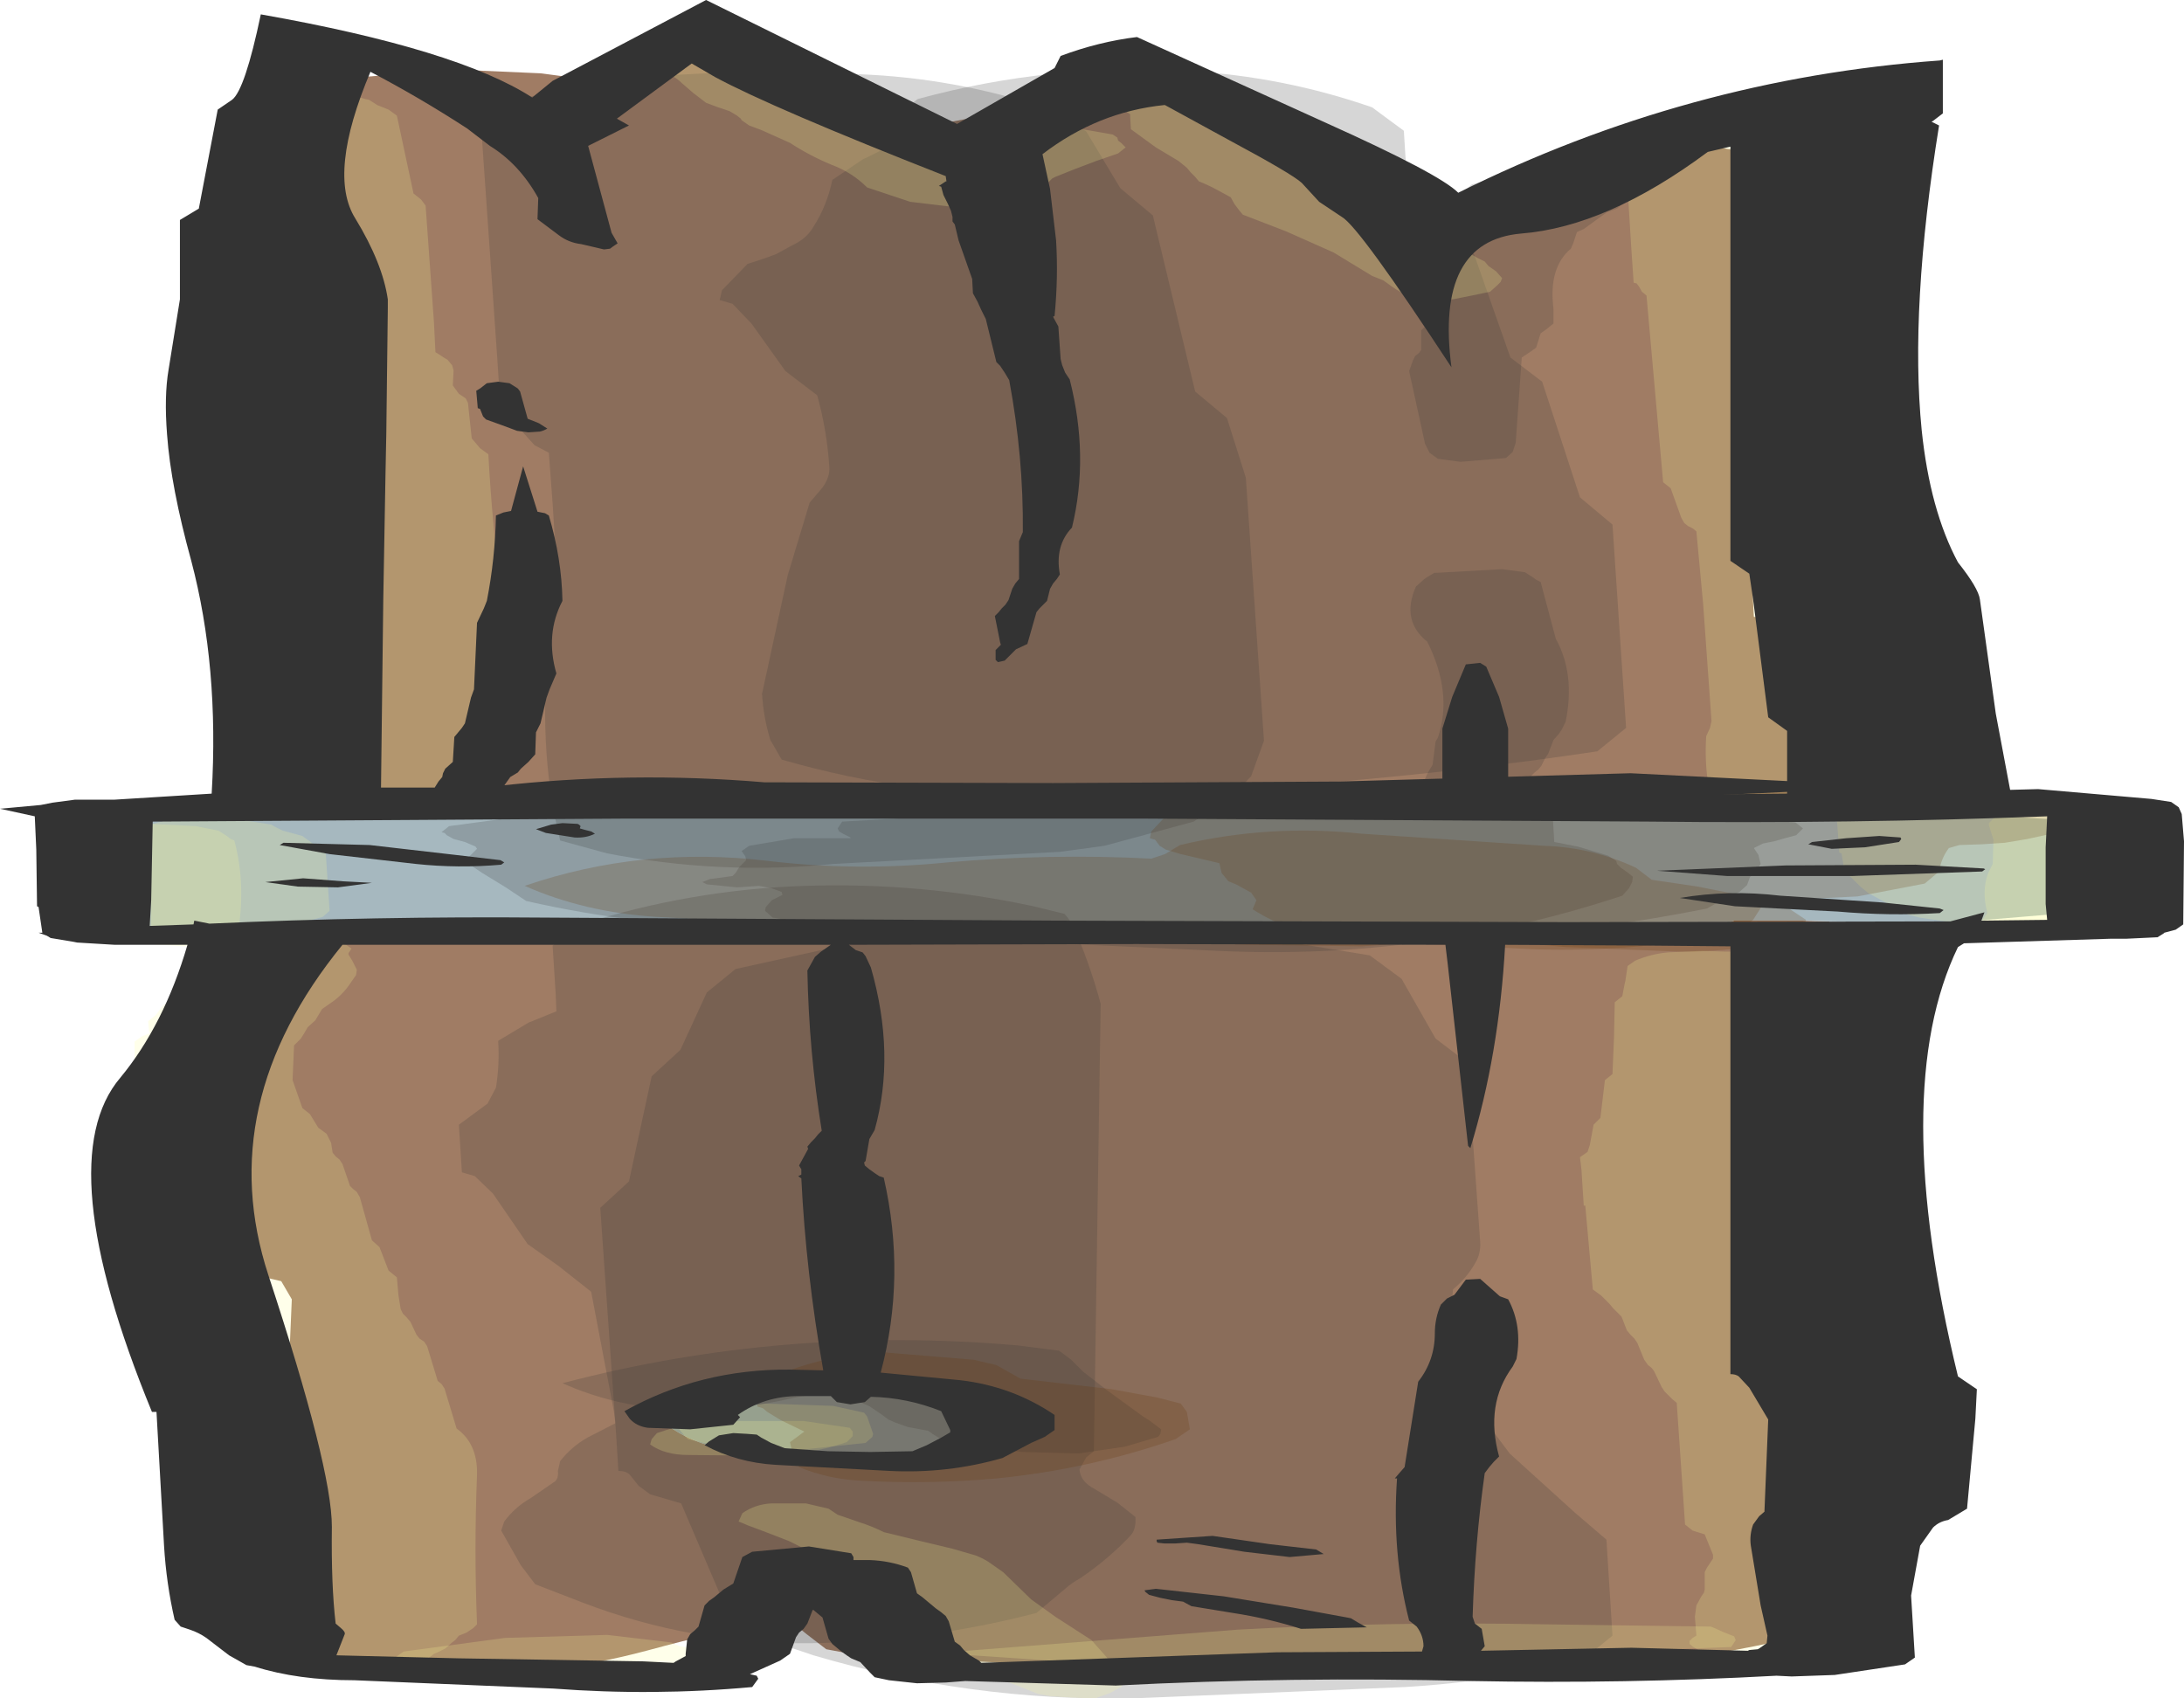 <?xml version="1.0" encoding="UTF-8" standalone="no"?>
<svg xmlns:xlink="http://www.w3.org/1999/xlink" height="112.35px" width="144.45px" xmlns="http://www.w3.org/2000/svg">
  <g transform="matrix(1.0, 0.0, 0.0, 1.0, 72.2, 56.2)">
    <path d="M-51.55 -2.15 L-51.35 -2.6 -51.05 -2.85 -50.75 -3.1 -52.45 -3.75 -52.45 -3.8 -52.1 -4.7 -51.75 -5.6 Q-51.4 -8.15 -51.3 -10.75 L-50.95 -11.5 -50.65 -13.65 -50.3 -14.45 -49.85 -15.1 Q-48.2 -19.35 -49.05 -24.2 L-48.9 -25.05 -47.95 -26.15 -47.8 -27.5 -47.7 -29.25 -47.5 -38.5 -48.2 -39.25 -48.85 -39.95 -49.5 -40.75 -50.9 -42.7 -52.2 -43.75 -53.7 -47.4 -55.0 -48.4 -54.35 -49.35 -53.25 -50.4 -51.4 -50.85 -42.1 -51.6 -36.45 -51.35 -34.55 -51.1 -32.7 -51.35 -26.9 -51.7 -26.75 -51.95 -26.5 -52.2 -24.25 -52.3 Q-23.75 -52.25 -23.5 -52.0 L-23.45 -51.7 -23.5 -51.6 -19.55 -51.0 -18.3 -50.7 -17.65 -50.5 -17.05 -49.65 -16.85 -49.2 -16.2 -47.6 -14.25 -46.9 -13.0 -46.45 -12.35 -46.2 -11.7 -46.95 -10.6 -47.9 -6.85 -48.6 1.0 -49.05 1.1 -49.35 1.35 -49.6 3.2 -49.9 5.05 -49.95 6.85 -49.7 6.95 -49.6 7.2 -49.4 7.6 -49.35 8.0 -49.25 8.35 -49.2 8.75 -49.1 9.0 -49.0 9.15 -48.85 9.4 -48.6 9.65 -48.3 9.7 -48.15 9.85 -47.9 10.05 -47.85 10.4 -47.35 10.5 -47.3 11.25 -46.95 12.25 -46.45 12.4 -46.3 12.45 -46.15 12.7 -45.95 14.1 -45.35 15.55 -44.4 16.35 -43.85 17.75 -43.1 17.9 -43.0 18.15 -42.75 18.45 -42.55 18.7 -42.3 18.95 -42.0 19.2 -41.8 19.35 -41.65 19.4 -41.55 19.5 -41.5 19.55 -40.8 19.55 -40.75 20.5 -40.9 22.35 -41.7 26.0 -43.05 27.25 -43.45 Q27.55 -43.5 27.75 -43.7 L28.5 -44.4 29.6 -45.4 31.45 -45.9 40.8 -46.55 46.45 -45.65 47.75 -45.3 48.2 -44.45 48.6 -41.9 47.4 -40.85 46.45 -36.15 45.25 -35.15 44.25 -31.4 43.1 -30.25 43.2 -27.7 43.8 -15.4 Q48.3 -14.8 52.4 -12.75 53.5 -11.65 53.4 -10.0 L53.2 -2.7 Q43.25 -3.15 33.2 -2.85 24.6 -2.6 16.0 -2.65 L-17.85 -2.7 -51.55 -2.15 M48.8 4.75 L48.6 5.3 46.25 6.85 45.55 7.3 45.75 9.75 45.9 11.75 44.75 12.85 43.7 16.2 43.9 18.65 44.3 24.6 44.4 26.05 45.7 26.95 47.05 28.05 47.7 36.4 49.2 50.75 48.0 51.75 Q37.05 54.55 25.65 54.3 14.4 54.05 3.15 54.3 L-15.65 53.25 -17.55 52.9 -18.85 51.9 -20.2 50.8 Q-24.85 51.75 -29.45 53.0 -35.85 54.7 -42.5 54.65 -48.0 54.65 -53.2 53.1 L-53.75 52.4 -53.75 52.1 Q-53.3 51.55 -52.65 51.2 L-51.5 50.75 -51.5 50.5 -51.4 50.1 -50.35 49.15 -50.45 48.85 -52.25 48.25 -53.55 47.9 -54.2 47.65 -54.7 47.0 -55.6 44.7 -55.0 44.6 -54.05 44.3 -52.25 43.75 -51.65 43.25 -51.7 42.5 -51.7 42.35 -51.75 41.85 -51.75 41.6 -51.55 40.6 -51.55 40.35 -51.55 40.05 -51.65 39.85 -52.2 39.3 -52.9 38.75 -53.2 36.75 -52.9 29.75 -53.6 28.55 -54.9 28.25 Q-55.25 27.7 -55.85 27.25 L-56.6 25.5 -57.3 24.95 Q-58.15 22.0 -58.3 19.0 L-58.05 18.4 -57.6 17.4 -56.75 15.1 -56.4 14.8 -56.2 13.7 -56.15 13.6 -55.6 13.15 -55.0 12.35 -54.45 11.9 -53.9 11.3 -53.6 10.6 -53.65 9.75 -53.1 8.75 -52.5 8.25 Q-52.5 7.7 -52.65 7.25 -53.05 6.0 -52.05 5.35 L-51.9 5.2 Q-39.25 4.85 -26.55 4.95 -9.6 5.1 7.3 5.6 24.6 6.15 41.75 5.2 L42.25 4.8 42.5 4.7 47.0 4.7 48.8 4.75 M-27.35 36.5 L-27.8 36.9 -27.75 38.3 Q-26.1 39.4 -23.65 39.8 L-16.1 40.4 Q-12.65 40.4 -9.4 39.4 L-8.9 39.05 -8.45 38.75 -8.0 38.35 -7.75 37.9 -7.5 37.75 -7.0 37.5 -6.3 37.15 -5.85 36.75 -5.85 36.6 -6.35 36.2 -11.65 35.6 -19.85 35.75 -27.35 36.5" fill="#a07c64" fill-rule="evenodd" stroke="none"/>
    <path d="M53.2 -2.7 L67.05 -1.75 Q67.9 -1.65 68.6 -1.2 L68.8 -0.85 68.95 -0.1 68.45 0.35 67.75 0.65 67.3 0.85 67.0 1.1 66.55 1.6 66.1 2.85 65.9 3.15 65.95 3.35 66.2 3.65 65.7 4.1 56.75 4.85 48.8 4.75 47.0 4.7 42.5 4.7 42.25 4.8 41.75 5.2 Q24.6 6.15 7.3 5.6 -9.6 5.1 -26.55 4.95 -39.25 4.85 -51.9 5.2 L-60.3 5.45 Q-62.75 5.55 -64.6 4.45 L-64.65 4.25 -64.55 2.05 -64.1 1.65 -63.8 1.35 -63.35 0.95 -63.45 0.75 -63.9 0.3 -64.0 -1.1 -63.5 -1.45 Q-63.3 -1.6 -63.05 -1.7 L-62.55 -2.1 Q-60.8 -2.85 -58.9 -3.0 L-54.35 -2.85 -52.3 -2.15 -51.55 -2.15 -17.85 -2.7 16.0 -2.65 Q24.6 -2.6 33.2 -2.85 43.25 -3.15 53.2 -2.7 M-27.35 36.5 L-19.85 35.75 -11.65 35.6 -6.35 36.2 -5.85 36.6 -5.85 36.75 -6.3 37.15 -7.0 37.5 -7.5 37.75 -7.75 37.9 -8.0 38.35 -8.45 38.75 -8.9 39.05 -9.4 39.4 Q-12.65 40.4 -16.1 40.4 L-23.65 39.8 Q-26.1 39.4 -27.75 38.3 L-27.8 36.9 -27.35 36.5" fill="#a6b8bf" fill-rule="evenodd" stroke="none"/>
    <path d="M0.15 39.8 L-0.35 40.2 -0.8 41.0 Q-0.75 41.7 -0.05 42.15 L1.7 43.2 2.9 44.15 Q2.95 44.95 2.6 45.35 1.1 46.95 -0.75 48.2 -1.3 48.5 -1.75 48.9 L-3.65 50.5 Q-10.95 52.4 -18.55 52.5 -26.4 52.6 -33.7 49.8 L-36.8 48.6 -37.75 47.35 -39.05 45.05 -38.85 44.45 Q-38.15 43.5 -37.1 42.9 L-35.5 41.8 Q-35.25 41.6 -35.3 41.1 L-35.15 40.45 Q-34.4 39.5 -33.35 38.9 L-31.5 37.95 -31.6 37.15 -33.1 29.25 -35.25 27.55 -37.3 26.1 -39.6 22.75 -40.8 21.6 -41.65 21.35 -41.85 18.2 -39.95 16.8 -39.4 15.75 Q-39.15 14.25 -39.25 12.65 L-37.25 11.45 -35.4 10.7 -35.45 9.5 -35.65 6.35 -33.75 4.95 Q-26.55 2.65 -18.95 2.4 -11.3 2.15 -3.85 3.75 L-1.8 4.25 Q-1.25 4.85 -1.0 5.55 -0.05 7.8 0.6 10.2 L0.15 39.8" fill="#333333" fill-opacity="0.2" fill-rule="evenodd" stroke="none"/>
    <path d="M22.75 12.5 L24.85 14.1 25.7 25.95 Q25.75 26.7 25.4 27.3 24.85 28.3 23.9 29.1 L23.35 35.4 25.45 37.0 27.65 39.95 31.95 43.85 34.05 45.65 34.45 52.0 32.55 53.55 Q26.75 55.05 20.7 55.4 L2.7 56.15 Q-8.05 56.35 -18.4 53.3 L-23.6 51.55 -27.15 43.25 -29.2 42.65 -29.95 42.1 -30.55 41.35 Q-30.8 41.1 -31.3 41.1 L-31.45 38.7 -32.5 23.7 -30.6 21.95 -29.1 15.0 -27.2 13.25 -25.45 9.45 -23.55 7.9 -17.65 6.6 -14.7 6.05 -2.75 5.1 12.3 6.0 18.4 7.0 20.5 8.55 22.75 12.5" fill="#333333" fill-opacity="0.2" fill-rule="evenodd" stroke="none"/>
    <path d="M18.55 -49.1 L20.65 -47.55 20.7 -46.75 20.75 -45.95 20.9 -44.2 22.9 -43.55 23.95 -43.2 27.7 -32.55 29.8 -30.95 32.3 -23.3 34.45 -21.5 35.35 -8.05 33.45 -6.5 Q15.75 -3.85 -2.35 -3.55 -11.65 -3.4 -20.5 -5.95 L-21.25 -7.25 Q-21.7 -8.7 -21.8 -10.3 L-20.1 -18.15 -18.65 -22.95 -17.8 -23.95 Q-17.3 -24.65 -17.35 -25.3 -17.5 -27.7 -18.15 -30.05 L-20.25 -31.65 -22.5 -34.8 -23.75 -36.1 -24.6 -36.35 -24.45 -37.0 -22.75 -38.75 Q-21.75 -39.05 -20.85 -39.4 L-19.85 -39.95 Q-18.85 -40.4 -18.4 -41.2 -17.5 -42.6 -17.15 -44.3 L-15.15 -45.65 -13.3 -46.55 -13.3 -46.65 -13.35 -47.45 -13.2 -48.05 Q-12.45 -48.95 -11.5 -49.65 -2.7 -52.05 6.4 -51.5 12.65 -51.15 18.55 -49.1" fill="#333333" fill-opacity="0.2" fill-rule="evenodd" stroke="none"/>
    <path d="M8.95 -28.55 L10.2 -24.6 11.4 -7.2 10.55 -4.85 9.55 -3.8 8.75 -3.2 6.75 -1.85 0.85 -0.25 -2.1 0.15 -17.05 0.95 Q-24.6 1.7 -32.05 0.25 L-35.15 -0.6 Q-35.85 -3.45 -36.05 -6.35 -36.3 -9.85 -35.9 -13.4 L-35.3 -17.35 -35.65 -22.9 -35.9 -26.25 -36.85 -26.75 -37.75 -27.75 -38.45 -29.0 Q-38.6 -29.2 -39.1 -29.2 L-39.3 -32.35 -40.4 -48.15 -38.5 -49.55 -32.55 -50.7 -29.6 -51.1 Q-22.1 -51.7 -14.55 -51.25 -8.35 -50.9 -2.45 -48.85 L-0.35 -47.5 1.9 -43.75 4.05 -41.95 6.85 -30.3 8.95 -28.55" fill="#333333" fill-opacity="0.2" fill-rule="evenodd" stroke="none"/>
    <path d="M30.7 -13.95 Q32.0 -11.6 31.35 -8.45 L31.1 -7.95 30.9 -7.65 30.55 -7.25 30.2 -6.35 30.0 -6.05 29.75 -5.55 29.55 -5.3 29.3 -5.1 29.1 -4.9 28.85 -4.35 28.4 -4.0 Q26.2 -3.25 23.9 -3.35 22.5 -3.4 21.6 -4.0 L21.95 -4.4 22.15 -4.9 22.3 -5.2 22.55 -5.6 22.75 -7.15 22.9 -7.4 Q23.9 -10.35 22.2 -13.75 20.45 -15.15 21.45 -17.4 L21.95 -17.85 22.15 -18.0 22.65 -18.3 27.15 -18.55 28.65 -18.35 29.2 -18.0 29.4 -17.85 29.7 -17.7 30.7 -13.95" fill="#333333" fill-opacity="0.2" fill-rule="evenodd" stroke="none"/>
    <path d="M17.5 -2.3 L17.45 -2.5 17.55 -2.9 17.9 -3.35 Q23.45 -4.6 29.1 -3.55 34.75 -2.45 40.5 -2.5 L46.55 -1.8 47.05 -1.4 46.6 -0.95 45.85 -0.75 45.15 -0.55 44.4 -0.4 43.8 -0.1 43.9 0.05 44.1 0.35 44.25 0.95 44.0 1.35 43.75 1.65 43.55 1.8 43.35 2.35 42.85 2.8 42.15 3.15 41.4 3.5 40.7 3.9 Q25.6 6.9 10.0 6.05 -6.15 5.2 -22.3 5.15 -29.95 5.1 -37.4 3.4 L-38.75 2.5 -40.3 1.55 -41.05 1.05 -41.35 0.75 -41.15 0.45 -41.1 0.4 -40.65 -0.05 -40.75 -0.2 -41.45 -0.5 -42.2 -0.7 -42.65 -0.95 -42.8 -1.1 -43.0 -1.15 -42.5 -1.55 -38.8 -2.05 -35.05 -2.25 -32.8 -2.45 Q-23.25 -4.05 -13.35 -3.65 L6.2 -2.5 Q11.85 -2.05 17.5 -2.3" fill="#333333" fill-opacity="0.2" fill-rule="evenodd" stroke="none"/>
    <path d="M30.5 -2.2 L30.6 -0.5 32.15 -0.2 34.15 0.4 34.7 0.75 34.75 0.95 35.0 1.2 35.5 1.55 35.8 1.8 35.75 2.15 35.55 2.55 35.1 3.05 Q22.1 7.35 8.35 6.7 L-14.25 5.65 -21.1 4.5 -21.6 4.05 -21.55 3.8 -21.15 3.35 -20.45 3.0 -20.5 2.8 -21.2 2.55 -22.0 2.4 -23.45 2.5 -25.45 2.3 -25.75 2.15 -25.25 1.95 -24.5 1.85 -23.75 1.75 -23.55 1.55 -23.3 1.15 -23.05 0.9 -22.85 0.7 -22.9 0.45 -23.15 0.1 -22.65 -0.25 -19.7 -0.75 -15.95 -0.75 -15.95 -0.8 -16.45 -1.05 -16.7 -1.2 -16.8 -1.4 -16.5 -1.85 5.9 -3.1 23.9 -3.4 Q27.05 -3.5 30.0 -2.6 L30.5 -2.2" fill="#333333" fill-opacity="0.2" fill-rule="evenodd" stroke="none"/>
    <path d="M35.1 -43.6 L35.25 -42.85 34.75 -42.4 34.05 -42.15 34.0 -42.1 32.55 -41.05 32.1 -40.85 31.85 -40.1 31.7 -39.75 Q30.2 -38.5 30.55 -35.75 L30.55 -34.8 30.05 -34.4 29.7 -34.15 29.4 -33.2 28.9 -32.85 28.45 -32.55 28.05 -26.9 27.85 -26.3 27.4 -25.9 24.4 -25.65 22.9 -25.85 22.35 -26.25 22.05 -26.85 21.0 -31.65 21.25 -32.35 21.4 -32.65 21.65 -32.85 21.8 -33.05 21.8 -34.35 22.05 -34.6 22.25 -34.7 21.5 -38.95 21.75 -39.55 21.9 -39.85 22.05 -39.95 22.1 -40.9 22.65 -41.5 23.75 -42.4 24.2 -42.8 24.65 -43.6 25.15 -44.0 Q28.05 -44.85 31.1 -44.6 L32.6 -44.5 34.9 -43.95 35.1 -43.6" fill="#333333" fill-opacity="0.2" fill-rule="evenodd" stroke="none"/>
    <path d="M-64.15 0.5 L-64.2 -0.85 -63.75 -1.25 -60.8 -2.05 -57.05 -2.1 -54.25 -1.65 -54.0 -1.5 -53.5 -1.25 -52.75 -1.05 -52.2 -0.9 -52.0 -0.75 -51.65 -0.5 -51.15 -0.1 -50.65 0.3 -50.4 4.05 -50.85 4.45 -51.6 4.65 -52.35 4.8 -53.05 4.95 -53.8 5.45 -56.0 5.95 -59.0 6.1 -61.8 5.6 -62.05 5.35 -62.2 5.05 -62.2 3.5 -62.5 2.4 -63.05 1.95 -63.35 1.35 -63.6 0.9 -63.9 0.6 -64.15 0.5" fill="#ffff99" fill-opacity="0.2" fill-rule="evenodd" stroke="none"/>
    <path d="M49.3 -1.9 L49.8 -2.3 52.75 -2.7 57.25 -2.8 61.8 -2.3 62.55 -2.4 64.0 -2.55 65.5 -2.5 67.05 -2.35 67.55 -2.15 68.05 -1.9 68.45 -1.5 68.35 -1.25 68.15 -1.15 67.9 -0.85 67.65 -0.55 67.5 -0.45 67.25 0.75 66.8 1.2 66.4 3.35 65.95 3.75 65.2 3.95 65.0 4.15 64.5 4.6 62.3 5.05 58.55 5.05 54.75 4.5 54.0 4.3 53.2 3.9 52.7 3.6 52.15 3.3 51.4 2.9 50.85 2.45 50.3 1.9 49.8 1.45 49.6 0.25 49.45 0.2 49.3 -1.9" fill="#ffff99" fill-opacity="0.2" fill-rule="evenodd" stroke="none"/>
    <path d="M-65.7 -0.45 L-65.65 -0.8 -65.25 -1.25 -62.3 -1.7 -59.25 -1.55 -57.75 -1.25 -57.2 -0.9 -56.95 -0.7 -56.7 -0.6 Q-55.9 2.4 -56.5 5.7 L-57.0 6.05 -60.0 6.4 -62.25 6.25 -63.75 6.05 -64.1 5.65 -64.05 5.4 Q-63.5 5.05 -63.75 4.05 L-64.35 1.1 -64.9 0.05 -65.35 -0.25 -65.5 -0.4 -65.7 -0.45" fill="#ffff99" fill-opacity="0.2" fill-rule="evenodd" stroke="none"/>
    <path d="M59.6 0.95 L59.65 -0.65 59.35 -1.6 59.35 -1.75 59.8 -2.2 64.25 -2.6 66.55 -2.35 67.3 -2.2 67.8 -1.8 67.4 0.7 67.25 0.95 Q66.55 1.6 66.55 2.6 L66.5 4.15 66.0 4.45 65.25 4.7 64.8 5.15 64.3 5.55 59.85 5.75 58.55 5.65 Q58.25 5.65 58.3 5.3 L58.8 4.95 58.95 4.6 59.25 4.2 Q58.85 2.75 59.3 1.55 L59.6 0.95" fill="#ffff99" fill-opacity="0.2" fill-rule="evenodd" stroke="none"/>
    <path d="M-27.5 38.15 L-27.5 38.0 -27.25 37.6 -26.85 37.2 -21.6 36.65 -17.1 36.8 -15.05 37.25 -14.85 37.5 -14.45 38.65 -14.5 38.85 -14.95 39.25 -20.15 39.8 -24.65 39.5 -26.7 39.0 -26.95 38.75 -27.2 38.45 -27.35 38.2 -27.5 38.15" fill="#ffff99" fill-opacity="0.2" fill-rule="evenodd" stroke="none"/>
    <path d="M-29.2 39.35 L-29.1 39.0 -28.75 38.6 Q-26.2 37.7 -23.55 37.8 L-19.05 37.8 -16.0 38.25 -15.8 38.5 -15.8 38.8 -16.2 39.2 Q-18.7 40.05 -21.4 40.1 L-26.65 40.05 Q-28.25 40.05 -29.2 39.35" fill="#ffff99" fill-opacity="0.2" fill-rule="evenodd" stroke="none"/>
    <path d="M-40.65 51.25 L-40.9 51.5 -41.35 51.8 -41.85 52.0 -42.1 52.3 -42.3 52.45 -42.75 52.85 -43.25 53.1 -43.5 53.2 -43.75 53.4 -44.2 53.75 -44.95 53.95 -45.7 54.05 Q-47.55 54.25 -49.45 54.1 L-51.75 53.65 -51.85 53.4 -51.75 53.15 -51.5 52.95 -51.1 52.5 -51.05 52.35 -51.3 52.05 -51.5 51.65 -51.35 51.4 -51.15 51.2 -51.25 46.7 -51.3 45.2 -51.65 44.15 -51.9 43.75 -52.0 42.55 -51.5 42.15 -51.4 40.4 -51.85 38.75 -52.0 38.5 -52.25 38.3 -52.45 38.0 -53.25 35.3 -53.5 35.1 -53.7 34.8 -54.4 32.55 -54.65 32.35 -54.9 32.05 -55.35 31.05 -55.55 30.8 -55.8 30.45 -56.05 30.05 -56.95 28.15 -57.5 27.7 -58.1 26.2 -58.65 25.75 -59.2 22.9 -59.35 22.7 -59.6 22.5 -59.8 22.15 -60.3 20.75 -60.5 20.5 -60.75 20.3 -60.95 20.0 -61.35 19.0 -61.85 18.75 -62.1 18.45 -62.7 17.55 -63.05 17.2 -63.25 17.1 -63.3 15.3 -63.3 12.7 -62.8 12.35 -62.3 12.15 -62.35 11.95 -62.4 11.35 -61.9 10.95 -61.45 10.35 -60.95 9.95 -60.5 9.6 -59.05 8.35 -58.6 7.95 -58.4 7.4 -58.15 7.0 -57.7 6.6 -56.95 6.4 -55.5 6.1 -51.0 5.95 -49.45 6.2 -48.95 6.55 -49.15 6.85 -49.15 6.95 -48.9 7.35 -48.6 7.95 -48.65 8.3 -49.0 8.8 Q-49.55 9.65 -50.4 10.2 L-50.9 10.55 -51.35 11.3 -51.85 11.75 -52.05 12.1 -52.3 12.5 -52.75 12.95 -52.85 15.25 -52.2 17.1 -51.7 17.5 -51.15 18.4 -50.6 18.8 -50.3 19.4 -50.2 20.05 -50.0 20.3 -49.75 20.5 -49.55 20.8 -49.05 22.25 -48.85 22.45 -48.6 22.65 -48.4 23.0 -47.6 25.85 -47.1 26.3 -46.5 27.85 -45.95 28.3 -45.85 29.45 -45.7 30.4 -45.55 30.7 -45.3 30.95 -45.05 31.25 -44.65 32.1 -44.45 32.35 -44.15 32.55 -43.95 32.85 -43.25 35.15 -43.0 35.35 -42.8 35.65 -42.0 38.3 Q-40.6 39.3 -40.65 41.35 -40.85 46.3 -40.65 51.25" fill="#ffff99" fill-opacity="0.2" fill-rule="evenodd" stroke="none"/>
    <path d="M-53.6 -50.5 L-51.35 -50.75 -49.85 -50.6 -49.35 -50.45 -49.1 -50.25 -48.55 -49.8 -48.05 -49.65 -47.8 -49.6 -47.25 -49.25 -46.5 -48.95 -45.95 -48.55 -44.85 -43.4 -44.35 -43.0 -44.05 -42.6 -43.5 -34.9 -43.4 -32.9 -43.15 -32.75 -42.85 -32.55 -42.6 -32.4 -42.35 -32.1 -42.3 -32.05 -42.2 -31.7 -42.25 -30.7 -41.85 -30.15 -41.4 -29.85 -41.25 -29.55 -41.0 -27.2 -40.45 -26.55 -39.9 -26.15 Q-39.65 -21.5 -39.05 -16.9 L-38.5 -16.55 Q-37.45 -13.95 -38.7 -12.1 L-39.0 -11.55 -39.25 -9.4 -39.5 -9.1 -39.75 -8.85 -39.95 -8.6 -40.15 -8.35 -40.4 -7.45 -40.6 -7.1 -40.85 -6.6 -41.05 -6.3 -41.25 -5.45 -41.5 -5.15 -41.7 -4.95 -42.2 -4.6 -42.7 -4.25 -43.05 -3.9 -43.35 -3.3 -43.85 -2.9 -48.3 -2.5 -51.35 -2.9 -51.85 -3.05 -52.0 -3.3 -51.85 -3.55 -51.65 -3.65 -51.4 -3.85 -51.15 -4.15 -50.95 -4.35 -50.75 -4.55 -50.7 -4.65 -50.5 -4.95 Q-49.45 -5.6 -49.8 -6.75 -50.35 -8.5 -50.35 -10.4 L-50.0 -11.0 Q-49.7 -12.0 -49.55 -13.05 -48.3 -18.7 -49.85 -25.4 L-50.0 -25.65 -50.4 -26.1 -50.95 -26.5 -51.0 -27.15 -51.1 -28.55 -51.4 -29.5 -51.65 -29.6 -51.95 -29.85 -52.25 -30.65 -52.25 -31.1 -52.3 -31.8 -52.85 -32.3 -53.4 -32.75 -54.15 -42.35 -54.3 -42.65 -54.65 -43.25 -55.15 -47.55 -54.95 -48.55 -55.05 -48.75 -55.2 -49.0 -55.35 -49.2 -55.5 -49.25 -55.0 -49.6 -54.55 -49.8 -54.35 -49.9 -54.05 -50.2 -53.6 -50.5" fill="#ffff99" fill-opacity="0.2" fill-rule="evenodd" stroke="none"/>
    <path d="M46.2 7.4 L46.3 7.65 46.0 8.1 45.5 8.5 45.55 9.15 45.5 9.6 45.15 10.1 44.75 11.85 44.85 13.1 44.95 14.8 44.5 15.25 44.15 17.55 43.65 18.0 43.25 19.15 43.3 19.95 42.85 20.4 42.4 21.2 42.4 22.7 43.15 29.05 43.7 29.45 44.25 29.9 45.0 30.0 45.75 30.1 47.25 30.4 47.8 30.8 48.35 35.45 48.6 35.65 48.9 35.95 49.25 37.7 Q49.1 39.2 49.1 40.65 L49.15 46.6 48.85 46.85 48.65 47.0 48.4 47.2 48.25 47.5 48.05 48.9 47.55 49.3 47.1 49.7 46.9 50.75 46.75 51.95 46.25 52.3 45.55 52.5 44.8 52.8 43.35 53.35 42.6 53.35 41.85 53.3 40.3 53.05 39.8 52.75 39.55 52.55 39.55 52.35 39.75 52.15 40.0 52.0 39.9 50.75 40.0 50.0 40.3 49.45 40.5 49.15 40.55 48.95 40.55 47.8 40.7 47.5 40.9 47.2 41.1 46.9 41.1 46.65 40.55 45.3 39.75 45.05 39.25 44.65 38.7 36.6 38.4 36.35 38.15 36.1 37.9 35.85 37.7 35.55 37.2 34.5 37.05 34.3 36.8 34.1 36.55 33.75 36.1 32.65 35.9 32.35 35.65 32.1 35.4 31.8 35.05 30.9 34.75 30.6 34.5 30.35 34.25 30.05 33.7 29.5 33.15 29.1 32.65 23.55 32.55 23.55 32.4 21.2 32.3 20.35 32.8 20.0 32.95 19.55 33.2 18.2 33.65 17.75 33.95 15.25 34.45 14.85 34.55 12.45 34.6 10.1 35.1 9.7 35.25 8.9 35.3 8.7 35.45 7.7 35.95 7.35 Q37.0 6.9 38.15 6.8 L40.4 6.7 41.9 6.75 42.65 6.75 45.7 7.25 46.2 7.4" fill="#ffff99" fill-opacity="0.2" fill-rule="evenodd" stroke="none"/>
    <path d="M40.6 -48.7 L45.1 -48.9 48.15 -48.3 48.35 -48.0 48.35 -47.85 47.95 -47.45 47.5 -47.2 47.0 -46.85 46.25 -46.6 45.55 -46.35 44.8 -46.1 Q44.95 -41.65 45.25 -37.25 L45.4 -36.95 45.75 -36.3 47.3 -24.3 47.8 -23.9 48.2 -21.85 48.45 -21.65 48.75 -21.45 49.0 -21.25 49.2 -18.15 49.35 -17.2 50.35 -12.3 50.6 -12.25 50.8 -12.0 51.2 -10.6 51.5 -10.1 51.75 -9.9 52.05 -9.7 52.5 -8.05 53.1 -4.5 53.2 -3.95 52.95 -3.7 52.7 -3.55 52.45 -3.35 52.0 -3.0 50.5 -2.7 49.75 -2.6 46.75 -2.75 45.5 -2.95 45.25 -3.1 44.7 -3.35 43.95 -3.4 43.2 -3.45 42.45 -3.6 41.15 -3.9 40.9 -4.15 40.75 -4.55 Q40.55 -6.0 40.65 -7.5 L40.9 -8.05 41.0 -8.5 40.45 -16.2 40.0 -21.05 39.75 -21.25 39.45 -21.4 39.2 -21.6 39.0 -21.95 38.3 -23.9 37.8 -24.3 36.7 -36.65 36.4 -36.9 36.2 -37.25 36.05 -37.45 35.85 -37.5 35.7 -39.7 35.3 -46.15 35.75 -46.5 36.2 -46.8 36.7 -47.15 37.45 -47.4 37.9 -47.65 38.4 -48.0 39.9 -48.5 40.6 -48.7" fill="#ffff99" fill-opacity="0.2" fill-rule="evenodd" stroke="none"/>
    <path d="M1.4 -47.3 L1.7 -47.1 1.75 -46.9 1.95 -46.75 2.25 -46.45 1.75 -46.05 0.3 -45.55 -1.15 -45.0 -2.4 -44.5 -2.6 -44.4 -2.9 -44.1 -3.35 -43.75 -3.85 -43.55 -4.05 -43.3 -4.55 -42.9 -8.25 -42.4 -12.0 -42.85 -14.85 -43.8 Q-15.85 -44.8 -17.2 -45.3 -18.65 -45.9 -19.95 -46.75 L-21.85 -47.6 -22.65 -47.9 -23.15 -48.25 -23.2 -48.35 -23.45 -48.55 -23.95 -48.85 -24.7 -49.1 -25.5 -49.4 -26.35 -50.05 -27.1 -50.7 Q-27.55 -51.15 -28.15 -51.35 L-30.15 -52.4 -30.7 -52.7 Q-29.15 -53.6 -27.25 -53.45 -25.65 -53.3 -24.15 -52.6 L-21.4 -51.45 -20.85 -51.0 -20.3 -50.6 -19.5 -50.15 -18.0 -49.55 -17.25 -49.25 -16.7 -48.9 -16.15 -48.6 -15.4 -48.3 -14.65 -48.0 -14.15 -47.8 -13.85 -47.7 -13.35 -47.3 -12.5 -46.85 -11.05 -46.15 -9.7 -45.55 -9.5 -45.55 -9.0 -45.85 -8.25 -46.05 -7.75 -46.15 -7.55 -46.25 -7.05 -46.65 -6.55 -46.8 -6.3 -46.85 -5.85 -47.2 -2.85 -47.65 -0.6 -47.65 1.4 -47.3" fill="#ffff99" fill-opacity="0.2" fill-rule="evenodd" stroke="none"/>
    <path d="M-32.05 51.95 L-27.8 52.45 -27.25 52.7 -26.5 52.8 -26.0 52.95 -25.75 53.0 -25.65 53.25 -25.95 53.7 -33.4 54.45 -40.95 54.45 Q-43.7 54.45 -46.0 53.4 L-45.5 53.05 -38.8 52.15 -32.05 51.95" fill="#ffff99" fill-opacity="0.2" fill-rule="evenodd" stroke="none"/>
    <path d="M1.9 54.5 L1.95 54.65 2.15 54.85 2.25 55.0 1.95 55.4 1.2 55.8 0.5 56.05 0.25 56.15 -1.25 56.1 -2.75 56.0 -3.55 55.85 -4.55 55.45 -6.1 54.85 -7.4 54.3 -7.65 54.2 -7.9 53.9 -8.2 53.5 -9.85 52.2 -11.5 50.85 -13.5 49.1 -13.75 48.75 -14.05 48.2 -15.15 47.5 -15.9 47.15 -16.4 46.95 -16.65 46.85 -17.2 46.6 -17.95 46.45 -18.7 46.25 -19.2 46.15 -20.0 45.75 -21.55 45.15 -22.75 44.7 -23.1 44.55 -23.35 44.45 -23.1 43.9 Q-22.25 43.3 -21.15 43.25 L-18.9 43.25 -17.4 43.6 -16.8 44.0 -15.35 44.5 Q-14.55 44.75 -13.75 45.15 L-11.5 45.7 -9.2 46.25 -7.65 46.7 -7.2 46.9 -6.85 47.1 -6.35 47.45 -5.85 47.8 -4.0 49.6 -2.4 50.75 0.0 52.3 0.3 52.65 0.75 53.15 1.05 53.5 1.35 53.65 1.55 53.8 1.8 54.1 1.9 54.5" fill="#ffff99" fill-opacity="0.2" fill-rule="evenodd" stroke="none"/>
    <path d="M41.2 51.5 L41.75 51.75 42.25 51.95 42.5 52.05 42.6 52.3 42.3 52.75 21.3 53.55 Q10.8 53.4 0.35 53.85 L-10.2 53.15 9.7 51.6 Q19.85 51.05 29.95 51.25 L40.95 51.4 41.2 51.5" fill="#ffff99" fill-opacity="0.2" fill-rule="evenodd" stroke="none"/>
    <path d="M1.25 -49.45 Q2.85 -50.25 4.7 -50.2 L7.75 -49.65 10.05 -48.8 11.1 -48.15 11.9 -47.7 12.65 -47.35 13.15 -47.15 13.4 -46.9 13.7 -46.65 14.2 -46.25 18.15 -45.0 21.15 -43.9 22.7 -43.25 23.2 -42.9 23.75 -42.55 23.95 -42.15 24.6 -41.0 25.1 -40.6 25.05 -40.45 24.65 -40.05 24.15 -39.75 24.7 -39.6 24.9 -39.5 25.5 -39.15 26.0 -38.9 26.25 -38.6 26.75 -38.25 27.15 -37.8 27.05 -37.55 26.8 -37.3 26.35 -36.9 25.15 -36.65 23.9 -36.4 22.4 -36.35 21.9 -36.5 21.35 -36.65 20.6 -36.8 20.15 -37.05 19.85 -37.25 19.3 -37.65 18.8 -37.85 18.55 -37.95 16.0 -39.5 12.85 -40.9 10.0 -42.0 9.75 -42.3 9.45 -42.7 9.2 -43.15 8.65 -43.45 7.9 -43.85 7.35 -44.1 7.1 -44.2 6.85 -44.5 6.55 -44.8 6.3 -45.1 5.75 -45.55 4.25 -46.45 3.15 -47.25 2.6 -47.65 2.55 -48.45 2.55 -48.65 Q2.4 -48.75 2.3 -48.8 L1.8 -49.15 1.45 -49.4 1.25 -49.45" fill="#ffff99" fill-opacity="0.2" fill-rule="evenodd" stroke="none"/>
    <path d="M-0.9 39.95 L-4.5 39.85 -8.2 39.5 Q-9.65 39.35 -10.8 38.45 L-12.15 38.2 -13.0 37.9 -13.45 37.7 -13.85 37.4 -14.65 36.85 Q-17.05 35.65 -19.85 36.3 -28.4 38.25 -35.0 35.3 -20.35 31.45 -4.9 32.8 L-2.15 33.15 -1.75 33.45 -1.35 33.75 -0.55 34.55 1.0 35.75 3.4 37.5 3.8 37.75 4.2 38.05 4.6 38.35 4.55 38.65 4.4 38.85 2.2 39.5 -0.9 39.95" fill="#333333" fill-opacity="0.2" fill-rule="evenodd" stroke="none"/>
    <path d="M4.85 0.3 L5.85 -0.3 Q11.75 -1.7 17.85 -1.05 L29.9 -0.25 Q33.1 -0.15 36.0 1.2 L37.05 2.0 40.1 2.45 43.1 3.05 46.2 3.95 47.25 4.65 47.15 4.95 46.3 5.85 Q42.65 6.8 38.85 6.75 L31.35 6.45 25.3 5.9 17.85 6.4 10.35 6.3 Q7.2 6.25 4.25 5.25 -4.05 4.85 -12.3 4.9 -20.55 4.95 -28.8 4.45 -33.55 4.15 -37.5 2.4 -29.75 -0.25 -21.4 0.75 -15.55 1.45 -9.55 0.85 -2.8 0.25 3.95 0.6 L4.85 0.3" fill="#663300" fill-opacity="0.2" fill-rule="evenodd" stroke="none"/>
    <path d="M3.95 -1.2 L4.75 -2.05 Q16.5 -4.55 28.7 -4.55 L52.65 -4.3 Q58.75 -4.15 64.75 -2.9 L65.8 -2.1 64.85 -1.35 61.9 -0.7 60.4 -0.45 58.9 -0.35 57.4 -0.3 56.7 -0.1 Q56.2 0.55 56.05 1.45 L55.1 2.25 50.65 3.1 47.65 3.25 44.65 3.25 43.75 4.65 42.8 5.45 Q36.15 6.8 29.35 6.6 L17.25 6.0 Q13.55 5.8 10.65 3.95 L10.9 3.35 10.55 2.85 9.55 2.3 9.05 2.1 8.6 1.55 8.45 0.9 5.9 0.3 4.9 0.0 4.5 -0.25 4.2 -0.65 3.85 -0.75 3.95 -1.2" fill="#663300" fill-opacity="0.2" fill-rule="evenodd" stroke="none"/>
    <path d="M4.35 36.25 L5.9 36.65 6.3 37.2 6.5 38.35 5.55 39.0 Q-0.2 41.0 -6.3 41.6 -10.75 42.0 -15.25 41.75 -17.4 41.65 -19.35 40.85 L-19.7 40.3 -19.95 39.2 -19.0 38.5 -20.55 37.75 -21.45 37.2 -21.75 36.95 -22.1 36.85 -22.15 36.45 -22.0 35.75 -21.25 34.95 Q-17.7 33.4 -13.85 33.25 L-7.8 33.75 -6.3 34.1 -4.7 35.0 1.35 35.7 4.35 36.25" fill="#663300" fill-opacity="0.2" fill-rule="evenodd" stroke="none"/>
    <path d="M56.1 -52.2 L56.3 -52.25 56.3 -48.7 55.65 -48.2 55.55 -48.15 56.05 -47.9 Q54.1 -35.8 54.9 -27.75 55.45 -22.45 57.3 -19.0 58.65 -17.3 58.75 -16.55 L59.8 -9.0 60.75 -3.95 62.6 -4.0 70.1 -3.35 71.4 -3.15 71.9 -2.8 72.1 -2.35 72.25 -0.55 72.2 4.95 71.7 5.3 70.95 5.5 70.9 5.55 70.5 5.8 68.4 5.9 68.0 5.9 67.35 5.9 57.7 6.2 57.3 6.45 Q52.7 15.95 57.3 34.85 L58.55 35.7 58.45 37.65 57.9 43.6 56.65 44.35 Q56.05 44.45 55.65 44.85 L54.8 46.05 54.2 49.35 54.45 53.45 53.8 53.9 49.15 54.6 46.3 54.7 45.3 54.65 Q35.25 55.2 25.05 55.0 13.3 54.7 1.6 55.3 L-8.35 55.0 -9.65 55.1 -11.55 55.15 -13.4 54.95 -14.35 54.75 -14.65 54.45 -15.3 53.75 -15.9 53.5 -16.2 53.3 -16.55 53.05 -16.85 52.8 -17.15 52.55 -17.4 52.2 -17.8 50.8 -18.1 50.55 -18.4 50.3 -18.45 50.3 -18.8 51.2 -19.05 51.55 -19.35 51.8 -19.55 52.1 -19.95 53.2 -20.6 53.65 -22.6 54.55 -22.15 54.65 -22.05 54.85 -22.45 55.4 Q-29.0 56.0 -35.6 55.5 L-48.75 54.95 Q-52.5 54.95 -55.35 54.05 L-55.9 53.95 -57.05 53.3 -58.55 52.15 Q-59.05 51.8 -59.65 51.6 L-60.25 51.4 -60.65 50.95 Q-61.2 48.55 -61.35 46.05 L-61.85 37.2 -62.15 37.2 Q-68.95 20.65 -64.25 15.1 -61.35 11.6 -59.8 6.3 L-64.6 6.3 -67.1 6.15 -67.35 6.1 -68.85 5.85 -69.1 5.7 -69.65 5.5 -69.4 5.5 -69.65 3.8 -69.75 3.75 -69.8 0.0 -69.9 -2.2 -72.2 -2.7 -69.5 -2.95 -68.75 -3.1 -67.25 -3.3 -64.65 -3.3 -58.2 -3.7 Q-57.7 -12.1 -59.55 -19.1 -60.9 -24.0 -61.15 -27.45 -61.35 -30.0 -61.05 -31.75 L-60.3 -36.4 -60.3 -41.65 -59.05 -42.4 -57.8 -48.95 -56.85 -49.6 Q-56.0 -50.25 -54.95 -55.25 -41.95 -52.95 -37.0 -49.75 L-35.65 -50.85 -25.5 -56.2 -8.9 -48.0 -2.45 -51.7 -2.05 -52.5 Q0.5 -53.45 3.0 -53.75 L15.55 -48.05 Q23.0 -44.7 24.25 -43.45 39.4 -51.0 56.1 -52.2 M23.8 -31.9 Q17.7 -41.2 16.55 -41.85 L15.05 -42.85 13.9 -44.1 Q13.25 -44.7 9.15 -46.9 L4.85 -49.25 4.8 -49.25 Q0.4 -48.8 -3.25 -46.0 L-2.75 -43.7 -2.35 -40.3 Q-2.2 -37.85 -2.45 -35.3 L-2.55 -35.25 -2.5 -35.15 -2.2 -34.6 -2.05 -32.45 -1.95 -32.05 -1.75 -31.55 -1.45 -31.1 Q-0.15 -26.0 -1.3 -21.3 -2.45 -20.1 -2.1 -18.2 L-2.3 -17.9 -2.55 -17.6 -2.75 -17.25 -2.95 -16.45 -3.2 -16.2 -3.45 -15.95 -3.65 -15.7 -4.25 -13.6 -5.0 -13.25 -5.75 -12.5 -6.2 -12.4 -6.35 -12.55 -6.35 -13.2 -6.0 -13.55 -6.05 -13.7 -6.4 -15.45 -6.15 -15.7 -5.95 -15.95 -5.7 -16.2 -5.5 -16.5 -5.25 -17.25 -5.05 -17.6 -4.8 -17.9 -4.8 -20.4 -4.55 -21.0 Q-4.5 -25.95 -5.45 -31.05 L-5.75 -31.55 -6.05 -32.0 -6.3 -32.25 -7.0 -35.1 -7.3 -35.7 -7.55 -36.25 -7.85 -36.8 -7.9 -37.75 -8.8 -40.3 -9.05 -41.35 -9.2 -41.55 -9.2 -41.85 -9.3 -42.25 -9.5 -42.7 -9.8 -43.3 -9.95 -43.85 -10.1 -43.9 -9.65 -44.2 -9.6 -44.2 -9.65 -44.55 Q-21.1 -49.05 -24.9 -51.1 L-26.45 -52.0 -31.4 -48.35 -30.6 -47.9 -33.3 -46.55 -31.75 -40.8 -31.35 -40.1 -31.65 -39.9 -31.85 -39.75 -32.25 -39.7 -33.75 -40.05 Q-34.6 -40.15 -35.25 -40.65 L-36.65 -41.7 -36.6 -43.1 Q-37.85 -45.35 -39.8 -46.55 L-41.3 -47.7 Q-44.45 -49.75 -47.7 -51.45 -50.55 -44.7 -48.7 -41.75 -46.9 -38.8 -46.55 -36.4 L-46.55 -35.8 -46.65 -27.5 -46.7 -25.0 -46.85 -16.55 -47.0 -4.1 -43.45 -4.1 -43.2 -4.5 -42.95 -4.8 -42.9 -5.05 -42.75 -5.35 -42.25 -5.8 -42.15 -7.45 -41.9 -7.75 -41.65 -8.05 -41.45 -8.35 -41.05 -10.05 -40.85 -10.6 -40.65 -15.0 -40.2 -15.95 -40.0 -16.45 Q-39.45 -19.25 -39.4 -22.1 L-38.9 -22.3 -38.4 -22.4 -37.6 -25.35 -36.65 -22.35 -36.15 -22.25 -35.9 -22.1 Q-35.05 -19.25 -35.0 -16.45 -36.15 -14.25 -35.4 -11.65 L-35.85 -10.6 -36.05 -10.05 -36.45 -8.35 -36.75 -7.75 -36.8 -6.3 -37.25 -5.8 -37.75 -5.35 -37.95 -5.1 -38.2 -4.95 -38.45 -4.8 -38.95 -4.1 -38.75 -4.1 -4.95 -3.65 Q9.1 -3.5 23.2 -3.5 L23.2 -8.0 23.85 -10.1 24.75 -12.25 25.7 -12.35 26.1 -12.1 26.95 -10.1 27.55 -8.0 27.55 -3.55 28.8 -3.55 46.0 -3.7 46.0 -7.85 44.75 -8.75 43.75 -16.55 43.5 -18.25 42.25 -19.1 42.25 -27.7 42.25 -44.55 42.25 -46.5 40.75 -46.15 Q34.1 -41.2 28.4 -40.75 22.7 -40.25 23.8 -31.9 M3.15 -2.05 L-30.65 -2.05 -62.1 -1.85 -62.2 3.35 -62.3 5.05 -59.4 4.95 -59.35 4.7 -58.35 4.9 Q-47.35 4.4 -36.15 4.5 L-2.4 4.7 31.4 4.8 56.8 4.75 59.05 4.15 58.85 4.7 63.2 4.65 63.1 3.6 63.1 -0.15 63.2 -2.2 Q50.1 -1.7 36.9 -1.85 L3.15 -2.05 M47.65 -0.5 L49.9 -0.75 52.1 -0.9 53.5 -0.8 53.55 -0.7 53.4 -0.5 51.15 -0.15 48.95 -0.05 47.4 -0.35 47.65 -0.5 M59.1 1.3 L58.9 1.45 50.3 1.75 42.05 1.75 37.4 1.4 45.9 1.05 54.5 1.0 59.0 1.25 59.1 1.3 M56.35 4.0 L56.1 4.2 Q52.75 4.4 49.35 4.1 L42.55 3.75 38.9 3.2 Q42.15 2.65 45.55 3.05 L52.3 3.5 56.1 3.9 56.35 4.0 M42.8 34.85 Q42.6 34.7 42.25 34.7 L42.25 6.4 36.75 6.35 27.35 6.3 Q26.95 13.55 25.05 19.75 L24.9 19.6 23.55 7.55 23.4 6.3 2.95 6.25 -16.05 6.3 -15.6 6.65 -15.15 6.8 -14.95 7.05 -14.6 7.8 Q-12.95 13.55 -14.35 18.55 L-14.7 19.15 -14.95 20.6 -15.05 20.7 -15.0 20.9 -14.7 21.15 -14.35 21.4 -14.05 21.6 -13.75 21.7 Q-12.25 28.25 -13.95 34.6 L-8.7 35.1 Q-5.25 35.5 -2.45 37.4 L-2.45 38.4 -3.1 38.85 -4.0 39.25 -4.95 39.75 -5.9 40.25 Q-9.55 41.3 -13.4 41.1 L-20.9 40.7 Q-23.45 40.55 -25.6 39.4 L-25.3 39.15 -24.65 38.75 -23.7 38.6 -22.8 38.65 -22.15 38.7 -21.85 38.9 -21.2 39.25 -20.3 39.6 -17.45 39.8 -14.65 39.85 -11.85 39.8 -10.9 39.4 -9.95 38.9 -9.35 38.55 -9.35 38.4 -9.95 37.15 Q-12.2 36.25 -14.6 36.2 L-15.0 36.55 -15.95 36.7 -16.85 36.55 -17.25 36.15 -19.35 36.15 Q-21.65 36.15 -23.4 37.4 L-23.25 37.55 -23.7 38.05 -26.55 38.35 -29.35 38.25 Q-30.1 38.15 -30.55 37.65 L-30.9 37.15 Q-25.9 34.35 -19.95 34.4 L-17.75 34.45 Q-18.9 27.95 -19.2 21.75 L-19.35 21.65 -19.4 21.6 -19.2 21.5 -19.2 21.15 -19.35 20.9 -18.75 19.8 -18.8 19.65 -18.55 19.35 -18.3 19.1 -18.1 18.85 -17.85 18.6 Q-18.7 13.35 -18.8 8.0 L-18.3 7.1 -17.9 6.75 -17.25 6.3 -30.8 6.3 -49.55 6.3 Q-58.15 16.85 -54.45 28.15 -50.25 40.9 -50.25 44.8 -50.3 48.65 -50.0 51.2 L-49.65 51.5 Q-49.35 51.75 -49.4 51.9 L-49.95 53.3 -41.85 53.5 -29.65 53.7 -27.65 53.8 -27.5 53.7 -26.85 53.35 -26.85 53.2 -26.75 52.25 -26.55 51.9 -26.25 51.65 -26.0 51.4 -25.6 50.0 -25.3 49.7 -24.95 49.45 -24.35 48.95 -23.7 48.55 -23.1 46.8 -22.45 46.45 -18.7 46.1 -15.9 46.55 -15.75 46.8 -15.75 47.0 -14.65 47.0 Q-13.35 47.05 -12.15 47.5 L-11.95 47.8 -11.55 49.2 -11.2 49.45 -10.9 49.7 -10.6 49.95 -10.3 50.2 -9.95 50.45 -9.65 50.7 -9.45 51.05 -9.05 52.4 -8.7 52.65 -8.45 52.95 -8.05 53.3 -7.45 53.65 -7.3 53.8 12.25 53.1 21.85 53.05 21.95 52.7 Q21.95 52.0 21.5 51.4 L21.0 51.0 Q19.85 46.55 20.2 41.6 L20.05 41.6 20.35 41.25 20.7 40.85 21.6 35.2 Q22.7 33.8 22.7 32.0 22.7 31.0 23.1 30.1 L23.5 29.7 24.0 29.45 24.75 28.45 25.7 28.4 27.0 29.55 27.55 29.75 Q28.5 31.5 28.1 33.7 L27.85 34.2 Q26.0 36.7 26.95 40.15 L26.6 40.5 26.3 40.85 26.0 41.25 Q25.35 45.85 25.2 50.75 L25.35 51.2 25.8 51.55 26.0 52.7 25.75 53.0 35.7 52.8 43.4 53.0 43.5 52.95 44.05 52.9 44.15 52.85 44.65 52.5 44.7 52.0 44.25 50.0 43.6 46.05 Q43.5 45.35 43.75 44.65 L44.15 44.1 44.5 43.8 44.75 37.7 43.5 35.6 42.8 34.85 M3.5 49.0 L4.25 48.9 8.75 49.4 13.35 50.15 16.9 50.8 17.15 50.85 17.65 51.15 18.2 51.45 13.85 51.55 Q11.65 50.85 9.35 50.5 L6.6 50.05 6.05 49.75 5.3 49.65 4.55 49.5 3.8 49.3 3.55 49.1 3.5 49.0 M4.35 45.85 L4.3 45.75 4.3 45.65 8.0 45.4 11.8 45.95 14.85 46.3 15.35 46.6 13.1 46.8 10.1 46.45 7.05 45.95 6.3 45.85 5.55 45.9 4.8 45.9 4.35 45.85 M-40.7 -30.35 L-40.45 -30.5 -40.0 -30.85 -39.25 -30.95 -38.5 -30.85 -37.95 -30.5 -37.8 -30.3 -37.3 -28.5 -36.55 -28.2 -36.0 -27.85 Q-36.25 -27.7 -36.5 -27.65 L-37.25 -27.6 -38.0 -27.7 -38.8 -28.0 -40.05 -28.45 -40.25 -28.65 -40.45 -29.15 -40.6 -29.2 -40.7 -30.35 M-53.45 -0.45 L-47.75 -0.3 -42.1 0.35 -39.1 0.7 -38.85 0.85 -39.05 1.0 Q-41.9 1.25 -44.7 0.95 L-50.4 0.3 -53.7 -0.3 -53.45 -0.45 M-35.75 -1.65 L-35.0 -1.75 -34.0 -1.7 -33.9 -1.65 -33.8 -1.55 -33.85 -1.4 -33.5 -1.3 -33.1 -1.2 -32.85 -1.05 Q-33.45 -0.75 -34.2 -0.8 L-36.1 -1.1 -36.75 -1.35 -35.75 -1.65 M-47.6 2.2 L-49.85 2.5 -52.5 2.45 -54.65 2.15 -52.15 1.9 -49.5 2.1 -47.6 2.2" fill="#333333" fill-rule="evenodd" stroke="none"/>
    <path d="M16.35 -4.5 L35.65 -5.05 52.6 -4.2 Q35.8 -3.1 18.95 -3.25 1.4 -3.4 -16.2 -3.0 L-40.4 -2.75 Q-42.2 -2.75 -44.2 -3.45 L-39.35 -4.2 Q-30.55 -5.2 -21.65 -4.45 L-2.55 -4.4 16.35 -4.5" fill="#333333" fill-rule="evenodd" stroke="none"/>
  </g>
</svg>
